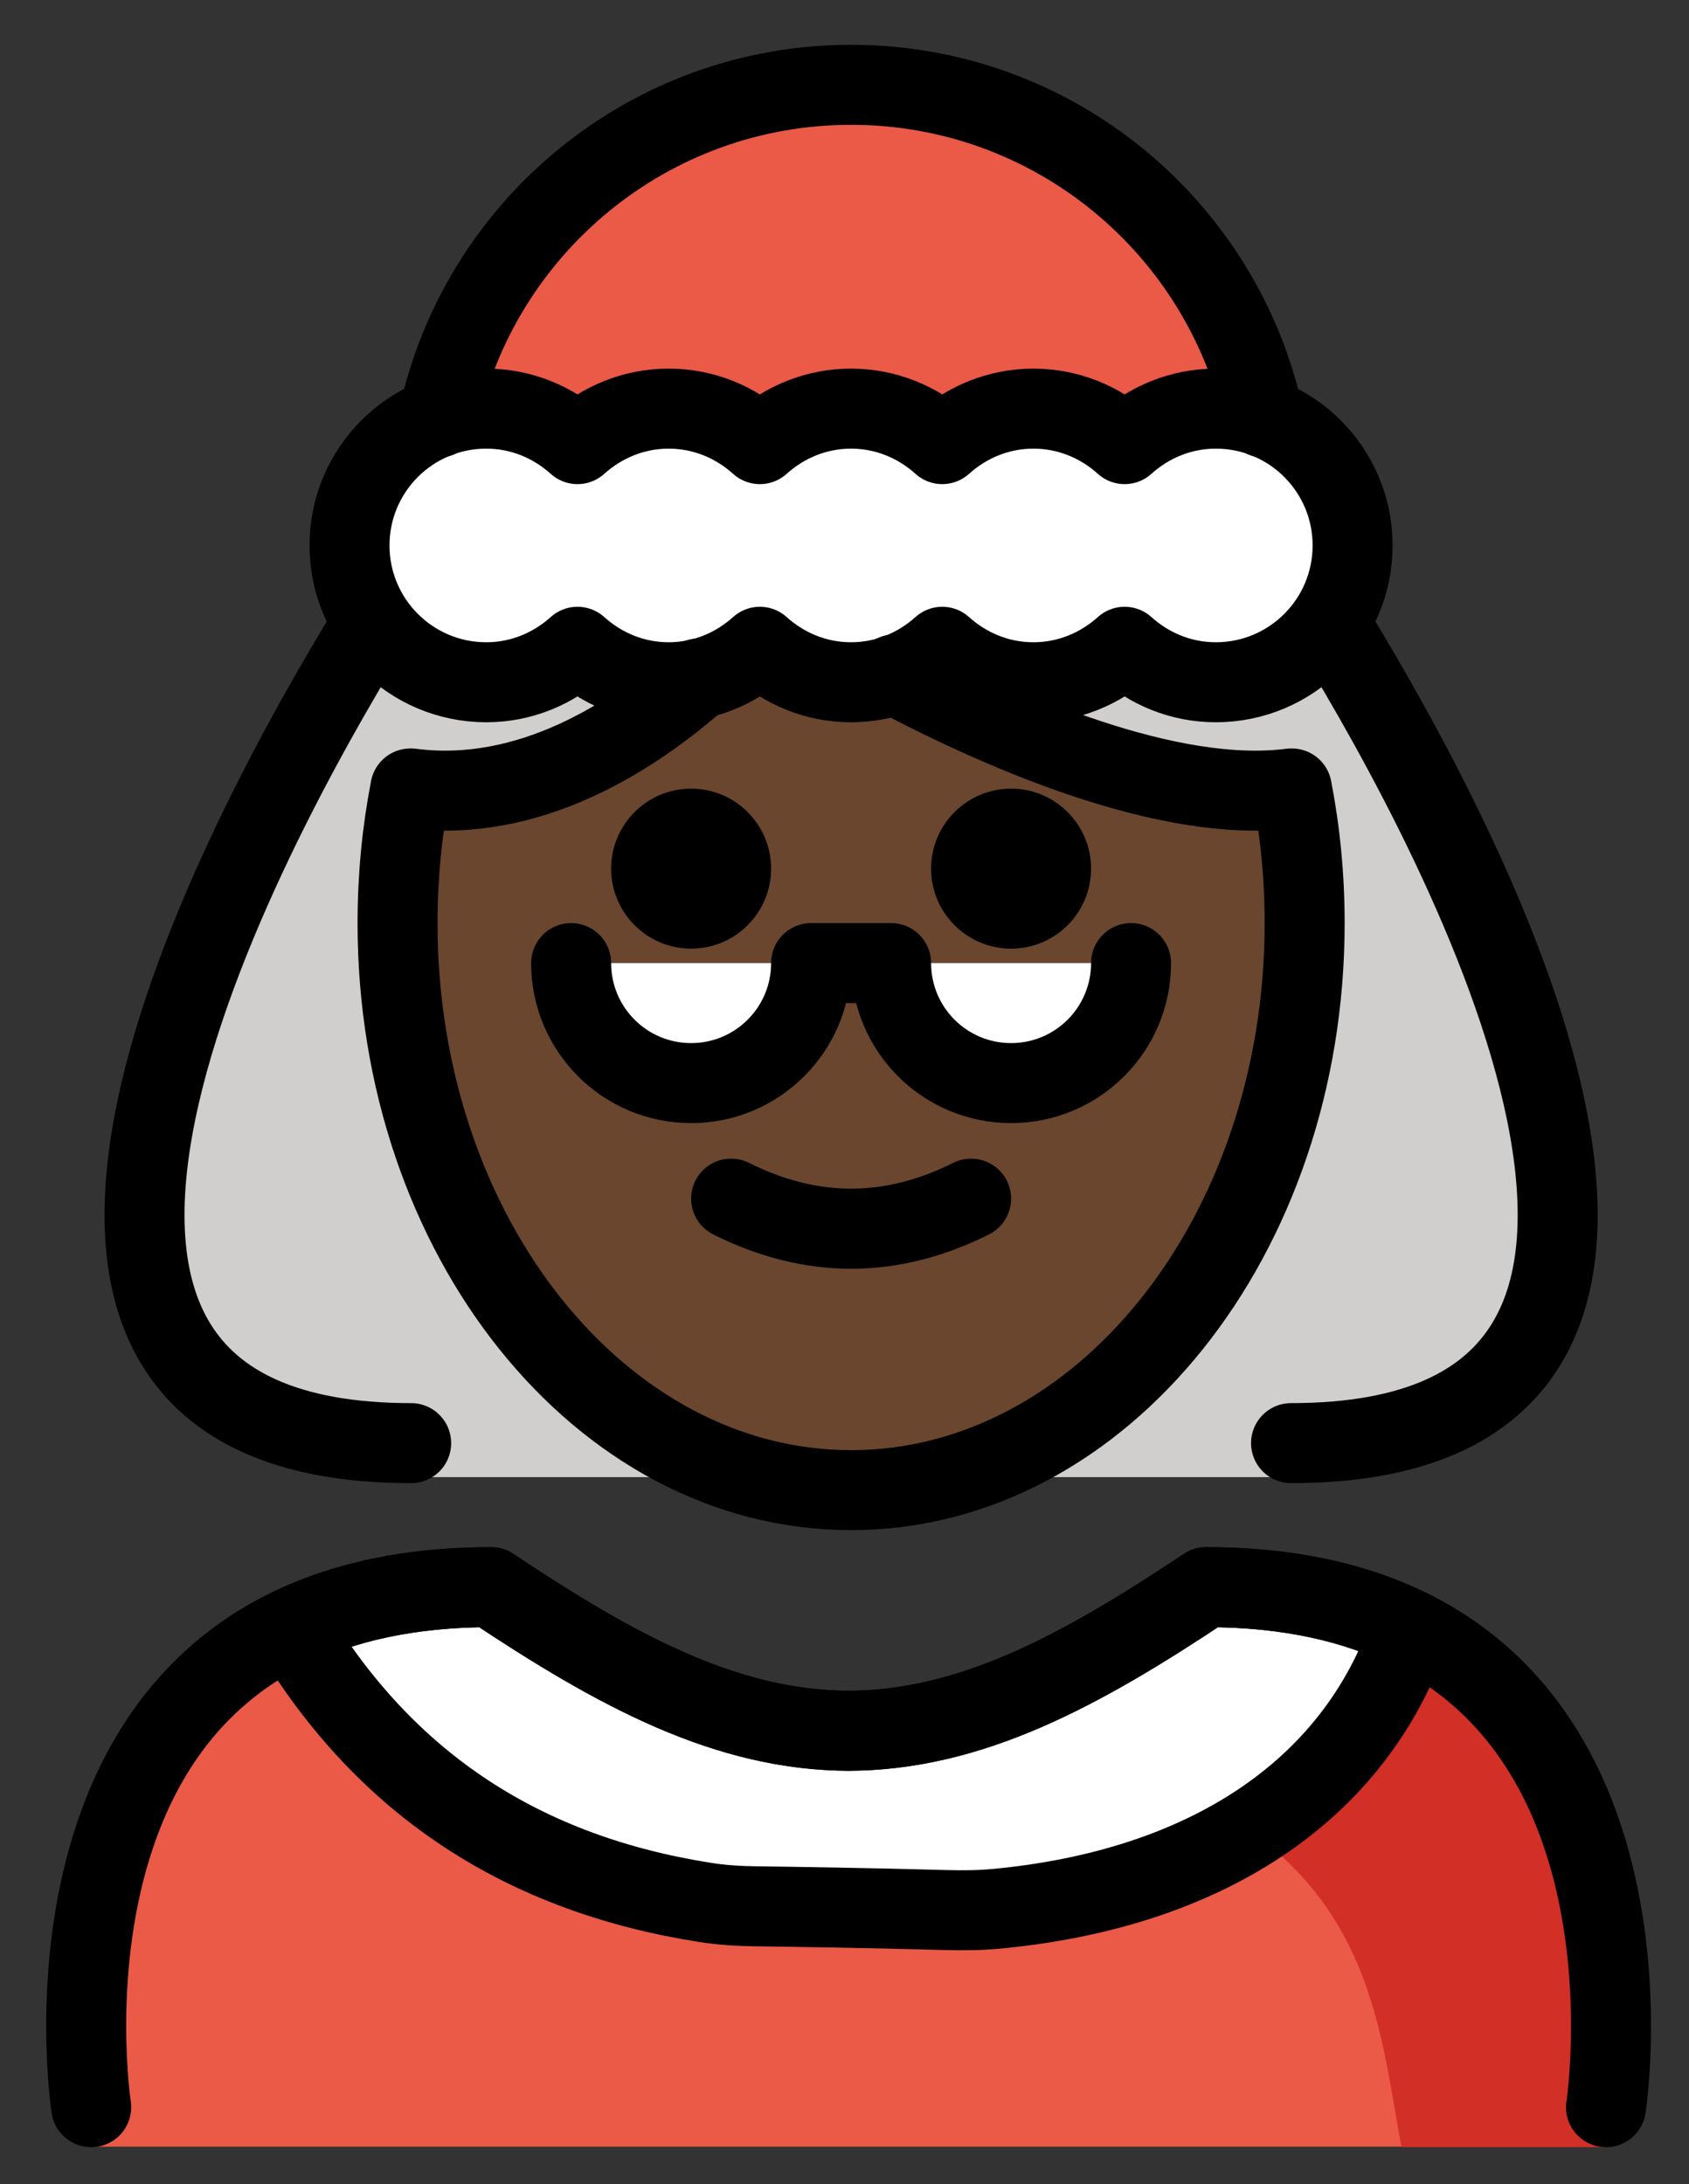 <svg xmlns="http://www.w3.org/2000/svg" role="img" viewBox="14.70 7.33 42.23 54.60"><rect x="14.70" y="7.33" width="42.23" height="54.60" fill="#333333" stroke="none"/><title>1F936-1F3FF.svg</title><path fill="#D0CFCE" d="M46.98 21.405s15 22.85 0 22.85h-22c-15 0 0-22.85 0-22.85"/><path fill="#EA5A47" d="M25.434 19.994c0-5.824 4.721-10.546 10.546-10.546s10.546 4.721 10.546 10.546m8.329 40.997s2-13.985-10-13.985c-3.192 2.128-5.926 3.599-9 3.592h.125c-3.074.006-5.808-1.464-9-3.592-12 0-10 13.985-10 13.985"/><path fill="#D22F27" d="M44.855 47.005c-3.17 2.113-4.875 3-8.938 3.589 13.062.411 13.062 6.41 13.825 10.41h5.113s2-13.998-10-13.998z"/><path fill="#FFF" d="M39.6 55.047c5.188-.486 8.954-2.906 10.354-6.977-1.329-.659-2.995-1.065-5.099-1.065-3.17 2.113-5.889 3.575-8.938 3.589-3.048-.014-5.768-1.475-8.938-3.589-2.047 0-3.679.385-4.991 1.012 2.363 3.939 5.821 6.164 10.357 6.871.415.065.834.09 1.254.095.934.012 2.803.04 4.762.094.412.011.829.008 1.24-.031zM28.98 31.405c0 1.657 1.343 3 3 3s3-1.343 3-3h2c0 1.657 1.343 3 3 3s3-1.343 3-3M45.099 17.545c-.88 0-1.674.342-2.28.887-.606-.546-1.4-.887-2.28-.887-.88 0-1.674.342-2.28.887-.606-.546-1.4-.887-2.28-.887s-1.674.342-2.28.887c-.606-.546-1.4-.887-2.28-.887-.88 0-1.674.342-2.28.887-.606-.546-1.4-.887-2.28-.887-1.889 0-3.42 1.531-3.42 3.42s1.531 3.42 3.42 3.42c.88 0 1.674-.342 2.28-.887.606.546 1.4.887 2.28.887.88 0 1.674-.342 2.28-.887.606.546 1.4.887 2.28.887s1.674-.342 2.28-.887c.606.546 1.4.887 2.28.887.88 0 1.674-.342 2.28-.887.606.546 1.4.887 2.28.887 1.889 0 3.42-1.531 3.42-3.42s-1.531-3.42-3.42-3.42z"/><g><path fill="#6a462f" d="M46.997 27.041l-.017.003c-5 .639-13-3.704-13-3.704s-4 4.343-9 3.704l-.017-.003c-.21 1.078-.321 2.205-.321 3.364 0 7.828 5.077 14.173 11.339 14.173s11.339-6.346 11.339-14.173c0-1.159-.111-2.286-.321-3.364zm-15.017 7.364c-1.657 0-3-1.343-3-3h6c0 1.657-1.343 3-3 3zm8 0c-1.657 0-3-1.343-3-3h6c0 1.657-1.343 3-3 3z"/></g><g><path fill="none" stroke="#000" stroke-linecap="round" stroke-linejoin="round" stroke-miterlimit="10" stroke-width="2" d="M25.66 17.77c1.03-4.76 5.26-8.32 10.32-8.32s9.29 3.56 10.32 8.32m8.555 42.235s2-13-10-13c-3.192 2.128-5.926 3.599-9 3.592h.125c-3.074.006-5.808-1.464-9-3.592-12 0-10 13-10 13"/><path fill="none" stroke="#000" stroke-linecap="round" stroke-linejoin="round" stroke-miterlimit="10" stroke-width="2" d="M39.6 55.047c5.188-.486 8.954-2.906 10.354-6.977-1.329-.659-2.995-1.065-5.099-1.065-3.17 2.113-5.889 3.575-8.938 3.589-3.048-.014-5.768-1.475-8.938-3.589-2.047 0-3.679.385-4.991 1.012 2.363 3.939 5.821 6.164 10.357 6.871.415.065.834.09 1.254.095.934.012 2.803.04 4.762.094.412.011.829.008 1.24-.031zM23.941 23.031c-3.123 5.088-11.464 20.374 1.039 20.374m22 0c12.483 0 4.189-15.237 1.054-20.35M47 27.04c.21 1.08.32 2.21.32 3.37 0 7.82-5.08 14.17-11.34 14.17s-11.34-6.35-11.34-14.17c0-1.16.11-2.29.32-3.37h.02c2.95.38 5.55-1.3 7.19-2.75m4.89-.1c2.78 1.47 6.9 3.24 9.92 2.85"/><path d="M41.98 29.044c0 1.105-.896 2-2 2s-2-.895-2-2c0-1.103.896-2 2-2s2 .896 2 2m-8 0c0 1.105-.896 2-2 2s-2-.895-2-2c0-1.103.896-2 2-2s2 .896 2 2m2 10.002c-1.152 0-2.304-.286-3.447-.858-.494-.247-.694-.848-.447-1.342.246-.494.846-.694 1.342-.447 1.718.859 3.388.859 5.105 0 .495-.247 1.095-.046 1.342.447.247.494.047 1.095-.447 1.342-1.144.572-2.295.858-3.447.858z"/><path fill="none" stroke="#000" stroke-linecap="round" stroke-linejoin="round" stroke-miterlimit="10" stroke-width="2" d="M28.98 31.405c0 1.657 1.343 3 3 3s3-1.343 3-3h2c0 1.657 1.343 3 3 3s3-1.343 3-3M45.099 17.545c-.88 0-1.674.342-2.28.887-.606-.546-1.4-.887-2.28-.887-.88 0-1.674.342-2.28.887-.606-.546-1.4-.887-2.28-.887s-1.674.342-2.28.887c-.606-.546-1.4-.887-2.28-.887-.88 0-1.674.342-2.28.887-.606-.546-1.4-.887-2.28-.887-1.889 0-3.42 1.531-3.42 3.42s1.531 3.42 3.42 3.42c.88 0 1.674-.342 2.28-.887.606.546 1.4.887 2.28.887.88 0 1.674-.342 2.28-.887.606.546 1.4.887 2.28.887s1.674-.342 2.28-.887c.606.546 1.4.887 2.28.887.88 0 1.674-.342 2.28-.887.606.546 1.4.887 2.28.887 1.889 0 3.42-1.531 3.42-3.42s-1.531-3.42-3.42-3.42z"/></g></svg>